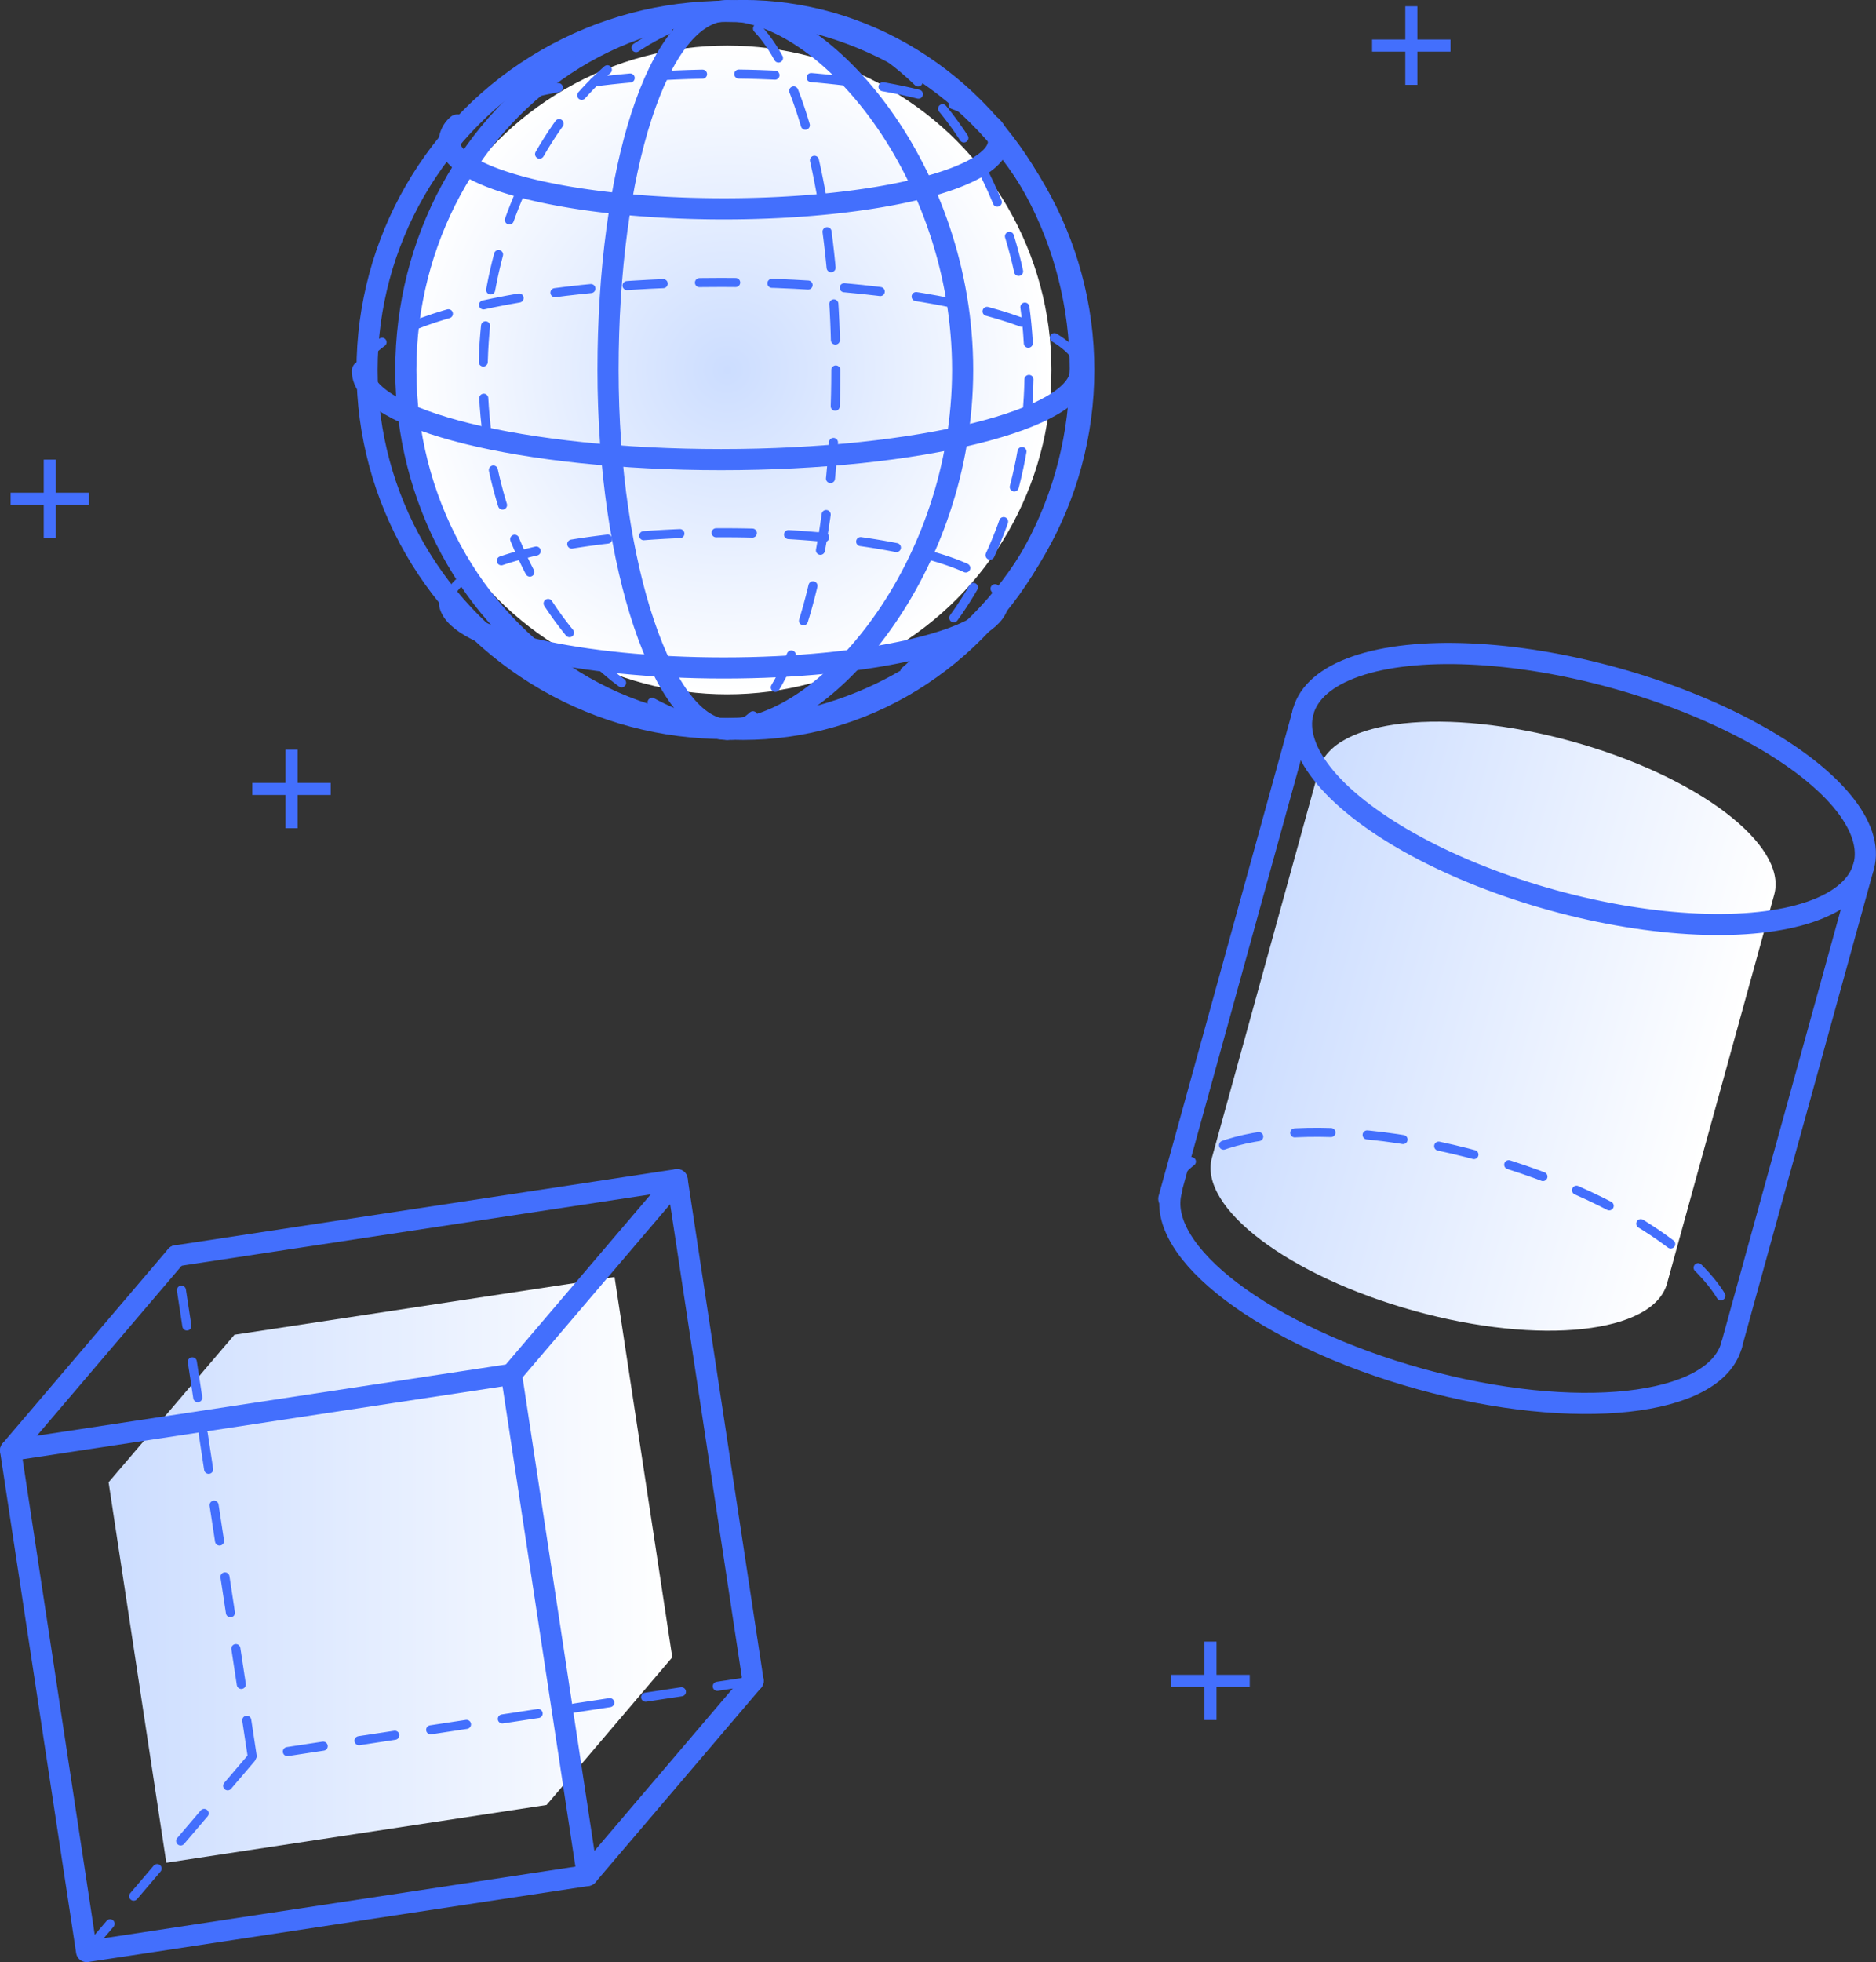 <svg xmlns="http://www.w3.org/2000/svg" xmlns:xlink="http://www.w3.org/1999/xlink" viewBox="0 0 155.32 162.34"><rect x="0" y="0" width="155.32" height="162.34" fill="#333333" stroke="none"/><defs><style>.cls-1{fill:url(#radial-gradient);}.cls-2,.cls-3,.cls-4,.cls-7{fill:none;stroke:#436ffd;}.cls-2,.cls-3,.cls-4{stroke-linecap:round;stroke-linejoin:round;}.cls-2{stroke-width:0.37px;}.cls-3{stroke-width:0.75px;stroke-dasharray:3;}.cls-4{stroke-width:1.75px;}.cls-5{fill:url(#linear-gradient);}.cls-6{fill:url(#linear-gradient-2);}.cls-7{stroke-miterlimit:10;}</style><radialGradient id="radial-gradient" cx="60.21" cy="30.61" r="26.84" gradientUnits="userSpaceOnUse"><stop offset="0" stop-color="#cdf"/><stop offset="1" stop-color="#fff"/></radialGradient><linearGradient id="linear-gradient" x1="52.8" y1="283.36" x2="91.89" y2="283.36" gradientTransform="translate(129.28 -207.49) rotate(15.43)" xlink:href="#radial-gradient"/><linearGradient id="linear-gradient-2" x1="9" y1="129.89" x2="55.66" y2="129.89" xlink:href="#radial-gradient"/></defs><title>3d-shapes</title><g id="Layer_2" data-name="Layer 2"><g id="Layer_1-2" data-name="Layer 1"><circle class="cls-1" cx="60.21" cy="30.61" r="26.84"/><circle class="cls-2" cx="59.71" cy="30.61" r="29.74"/><path class="cls-3" d="M62.61,60.35C50.13,60.35,39.87,47,40,30.61S50.52.65,62.61.88"/><path class="cls-3" d="M62.61.88C75.08,1.12,85.2,14.19,85.2,30.61S75.08,60.35,62.61,60.35"/><ellipse class="cls-4" cx="61.52" cy="30.61" rx="27.92" ry="29.74"/><ellipse class="cls-3" cx="59.77" cy="30.61" rx="9.43" ry="29.74"/><path class="cls-4" d="M60.21,60.35C55,60.35,50.34,47,50.34,30.61S54.44.88,60.21.88"/><path class="cls-4" d="M60.21.88C68.32.88,79.7,14.19,79.7,30.61S68.32,60.35,60.21,60.35"/><path class="cls-3" d="M30,30.7c0-4,13.31-7.33,29.74-7.33s29.74,3.28,29.74,7.33"/><path class="cls-4" d="M89.45,30.7c0,4-13.31,7.33-29.74,7.33S30,34.74,30,30.7"/><path class="cls-4" d="M82.08,10.44a1.86,1.86,0,0,1,.59,1.26c0,3.08-10.18,5.58-22.74,5.58s-22.74-2.5-22.74-5.58a1.94,1.94,0,0,1,.68-1.36"/><path class="cls-3" d="M37.88,10.34c2.48-2.42,11.41-4.22,22.05-4.22S79.74,8,82.08,10.44"/><path class="cls-4" d="M82.59,50.13c-.92,2.88-10.71,5.14-22.67,5.14s-22-2.32-22.69-5.24"/><path class="cls-3" d="M37.23,50a1.43,1.43,0,0,1,0-.34c0-3.08,10.18-5.58,22.74-5.58s22.74,2.5,22.74,5.58a1.45,1.45,0,0,1-.07.44"/><circle class="cls-4" cx="60.06" cy="30.61" r="29.67"/><path class="cls-5" d="M130.12,61.34c-10.41-2.87-19.76-1.85-20.9,2.27l-8.88,32.18c-1.14,4.13,6.37,9.8,16.78,12.68s19.76,1.85,20.9-2.27L146.9,74C148,69.89,140.53,64.21,130.12,61.34Z"/><ellipse class="cls-4" cx="131.1" cy="65.28" rx="9.55" ry="24.07" transform="translate(33.29 174.29) rotate(-74.57)"/><path class="cls-3" d="M96.92,98.5c1.4-5.08,12.93-6.34,25.74-2.8s22.06,10.53,20.66,15.61"/><path class="cls-4" d="M143.36,111.31c-1.4,5.08-12.93,6.34-25.74,2.8S95.56,103.58,97,98.5"/><line class="cls-4" x1="107.9" y1="58.88" x2="96.77" y2="99.19"/><line class="cls-4" x1="154.3" y1="71.68" x2="143.36" y2="111.31"/><polygon class="cls-6" points="50.88 105.66 19.41 110.44 8.99 122.65 13.77 154.13 45.25 149.35 55.66 137.13 50.88 105.66"/><rect class="cls-4" x="3.79" y="116.62" width="41.94" height="41.94" transform="translate(-20.37 5.28) rotate(-8.63)"/><polyline class="cls-3" points="62.35 139.08 20.89 145.37 14.59 103.91"/><polyline class="cls-4" points="14.59 103.91 56.06 97.61 62.35 139.08"/><line class="cls-4" x1="0.88" y1="120" x2="14.59" y2="103.91"/><line class="cls-4" x1="42.34" y1="113.71" x2="56.06" y2="97.61"/><line class="cls-3" x1="7.17" y1="161.46" x2="20.89" y2="145.37"/><line class="cls-4" x1="48.64" y1="155.17" x2="62.35" y2="139.08"/><line class="cls-7" x1="116.85" y1="0.52" x2="116.85" y2="7.02"/><line class="cls-7" x1="120.09" y1="3.77" x2="113.6" y2="3.77"/><line class="cls-7" x1="4.12" y1="38.03" x2="4.12" y2="44.52"/><line class="cls-7" x1="7.37" y1="41.27" x2="0.88" y2="41.27"/><line class="cls-7" x1="24.14" y1="62.03" x2="24.14" y2="68.53"/><line class="cls-7" x1="27.38" y1="65.28" x2="20.89" y2="65.28"/><line class="cls-7" x1="100.22" y1="135.83" x2="100.22" y2="142.32"/><line class="cls-7" x1="103.47" y1="139.08" x2="96.98" y2="139.08"/></g></g></svg>